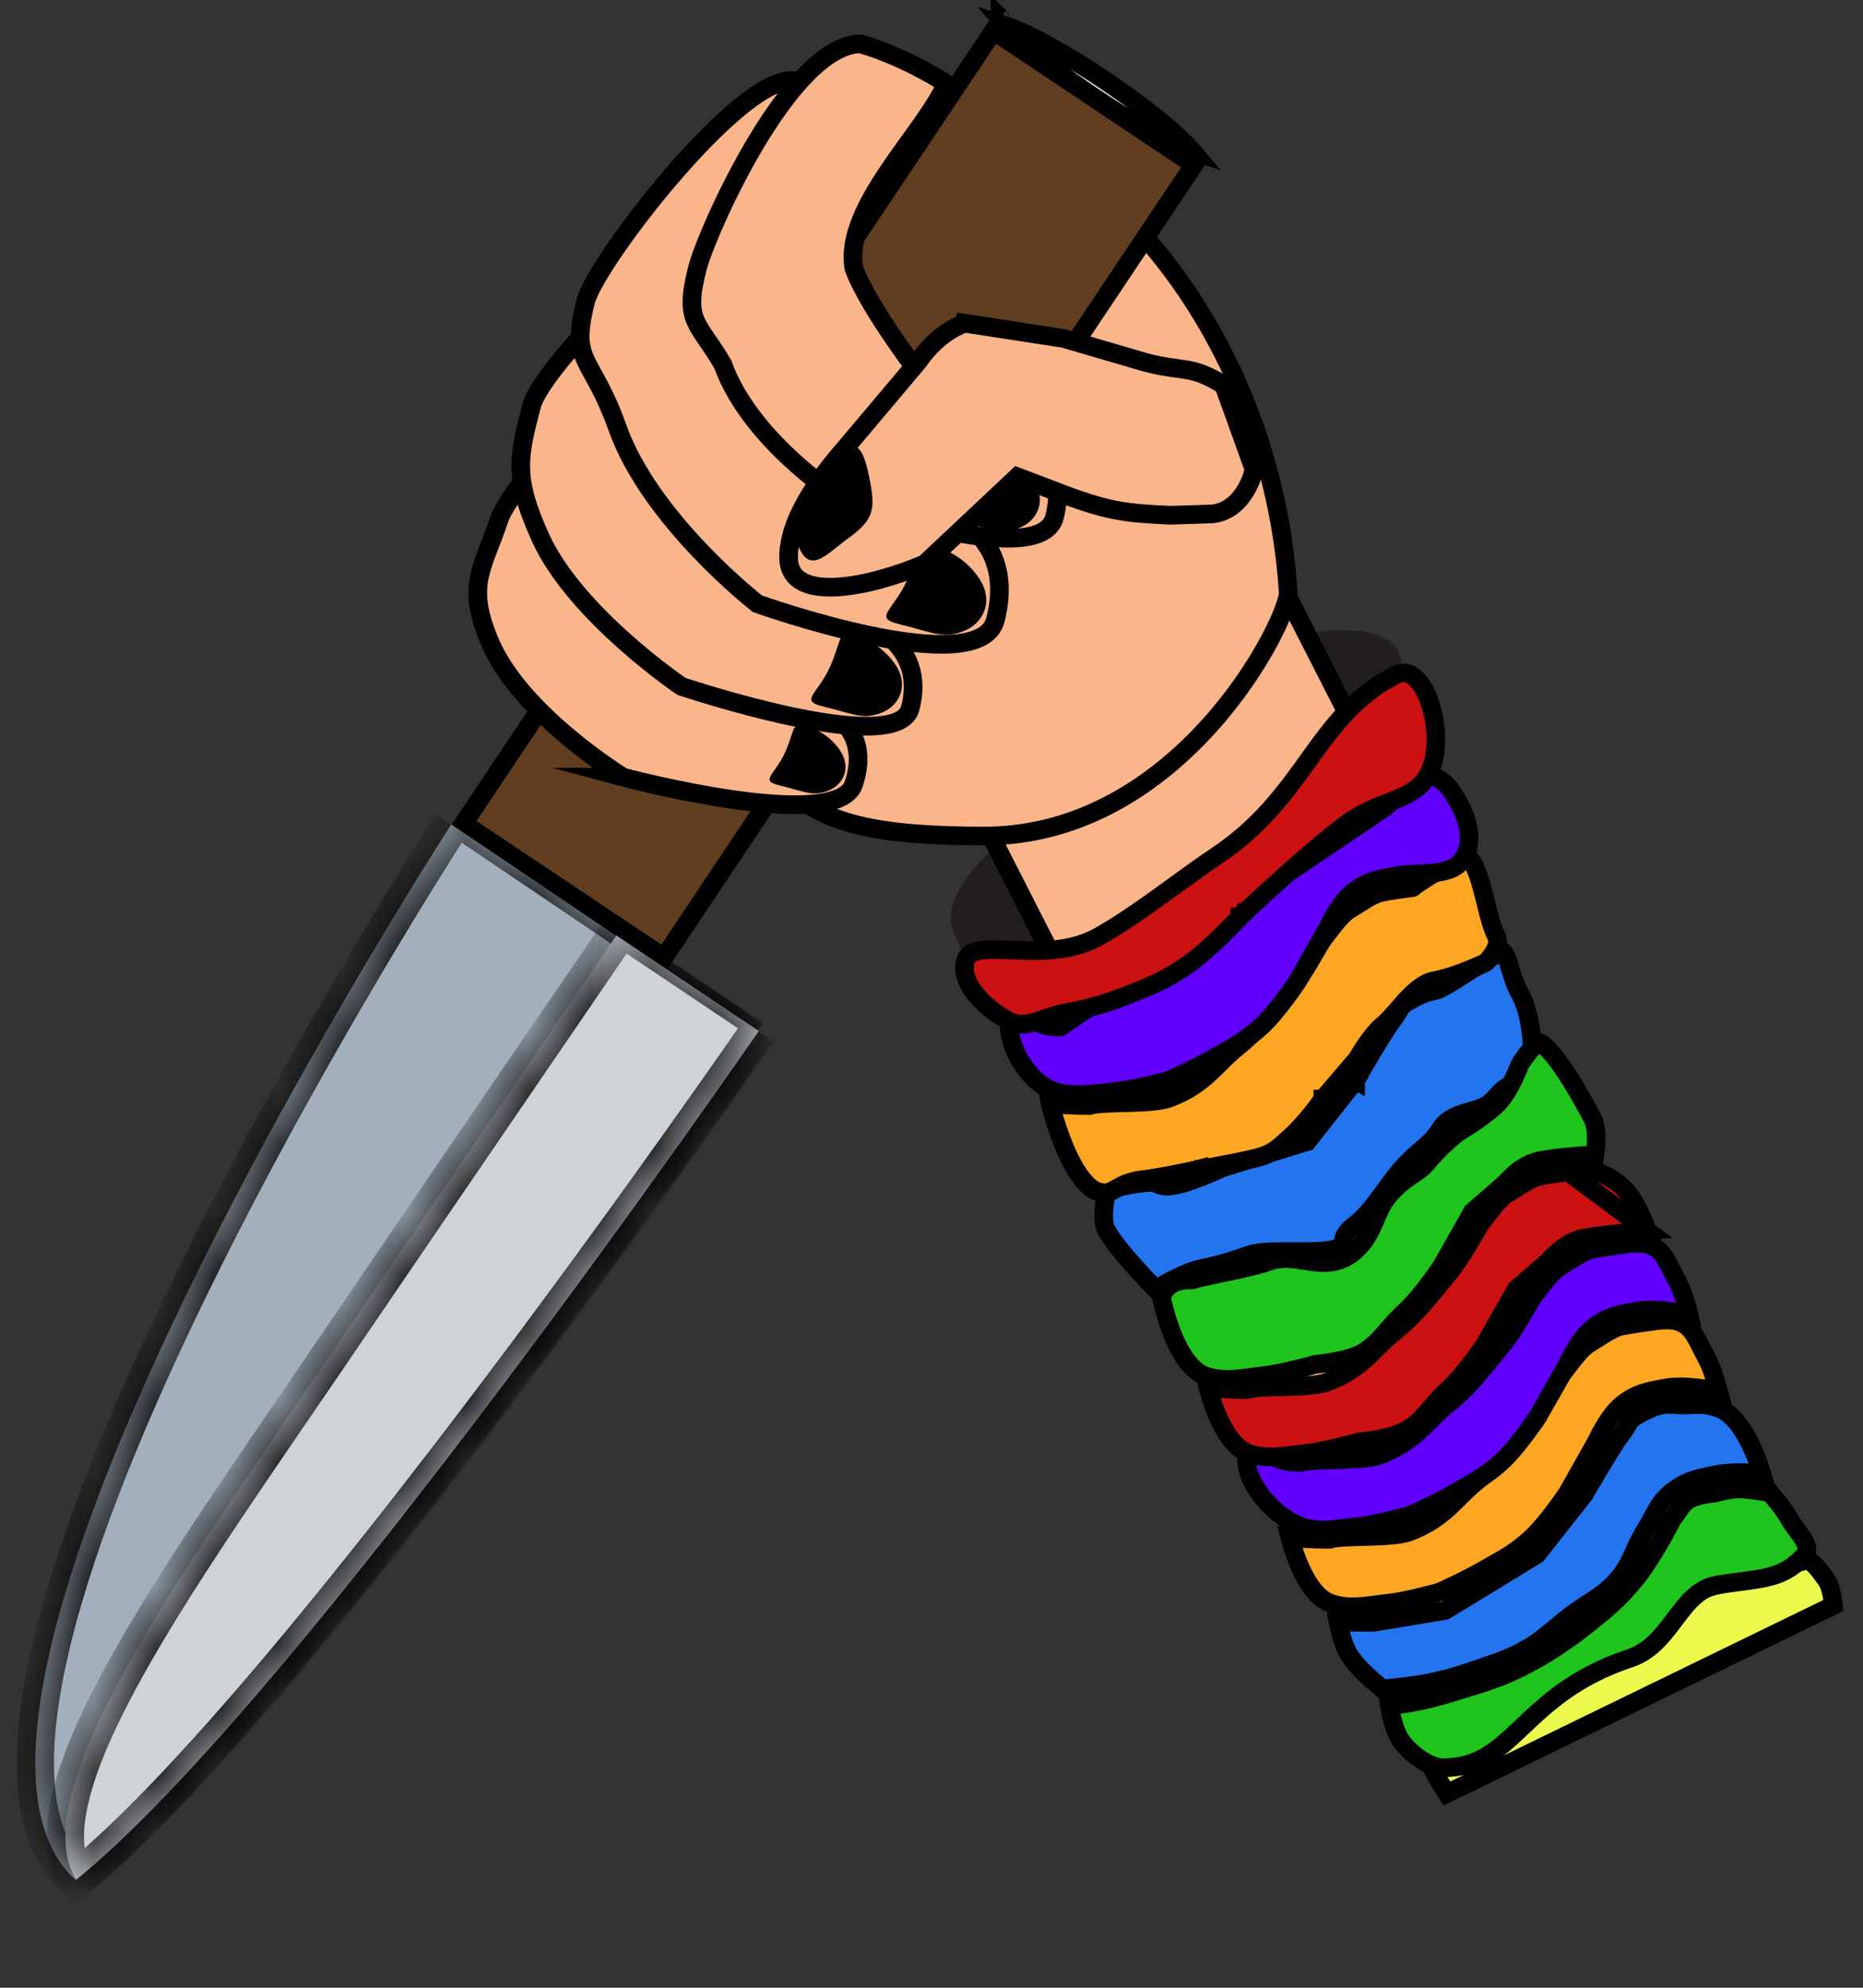 <svg width="30" height="32" viewBox="0 0 30 32" fill="none" xmlns="http://www.w3.org/2000/svg">
    <rect x="0" y="0" width="30" height="32" fill="#333333" stroke="none"/>
    <path
        d="M21.095 10.186C21.095 10.186 21.431 10.141 21.647 10.15C21.851 10.158 21.975 10.145 22.163 10.223C22.307 10.283 22.412 10.313 22.494 10.444C22.543 10.521 22.568 10.665 22.568 10.665L21.647 11.291L21.095 10.186Z"
        fill="#221E1F" />
    <path
        d="M15.495 14.24C15.631 13.989 15.974 13.688 15.974 13.688L16.748 15.235L15.495 15.308C15.495 15.308 15.314 14.988 15.311 14.793C15.309 14.565 15.387 14.44 15.495 14.24Z"
        fill="#221E1F" />
    <rect x="15.446" y="12.458" width="6.009" height="18.007" transform="rotate(-27.022 15.446 12.458)"
        fill="#FAB58B" stroke="black" stroke-width="0.3" />
    <path
        d="M20.744 9.55C20.743 9.588 20.724 9.676 20.671 9.817C20.619 9.955 20.54 10.13 20.433 10.328C20.22 10.724 19.902 11.205 19.484 11.671C18.646 12.604 17.421 13.459 15.845 13.459C14.143 13.459 13.194 13.262 12.65 12.639C12.378 12.327 12.195 11.894 12.081 11.287C11.967 10.68 11.925 9.911 11.925 8.937C11.925 8.045 11.849 7.156 11.777 6.321C11.77 6.234 11.762 6.148 11.755 6.062C11.678 5.148 11.617 4.311 11.675 3.598C11.734 2.885 11.911 2.321 12.286 1.934C12.657 1.552 13.247 1.317 14.191 1.314C18.185 2.15 20.525 5.884 20.744 9.55Z"
        fill="#FAB58B" stroke="black" stroke-width="0.3" />
    <path d="M7.465 13.258L15.999 0.497L19.226 2.655L14.958 9.035L10.691 15.415L7.465 13.258Z"
        fill="#603E1F" stroke="black" stroke-width="0.3" />
    <mask id="path-6-inside-1_135_193" fill="white">
        <path
            d="M12.189 16.596C12.189 16.596 4.718 27.407 1.208 30.258C-1.888 27.383 7.267 13.272 7.267 13.272" />
    </mask>
    <path
        d="M12.189 16.596C12.189 16.596 4.718 27.407 1.208 30.258C-1.888 27.383 7.267 13.272 7.267 13.272"
        fill="#A3B0BC" />
    <path
        d="M7.183 13.396L12.105 16.721L12.273 16.472L7.351 13.148L7.183 13.396ZM1.208 30.258L1.004 30.478L1.195 30.656L1.397 30.491L1.208 30.258ZM12.189 16.596C11.943 16.426 11.943 16.426 11.943 16.426C11.943 16.426 11.942 16.426 11.942 16.426C11.942 16.427 11.942 16.427 11.941 16.428C11.94 16.429 11.939 16.431 11.937 16.433C11.934 16.439 11.928 16.446 11.921 16.456C11.907 16.477 11.886 16.507 11.858 16.547C11.803 16.627 11.721 16.744 11.616 16.894C11.405 17.195 11.1 17.627 10.723 18.156C9.969 19.212 8.927 20.651 7.775 22.177C5.463 25.244 2.74 28.627 1.019 30.026L1.397 30.491C3.186 29.038 5.954 25.59 8.255 22.539C9.41 21.006 10.455 19.564 11.211 18.504C11.589 17.974 11.896 17.54 12.107 17.239C12.213 17.088 12.295 16.97 12.351 16.89C12.379 16.85 12.4 16.819 12.414 16.798C12.421 16.788 12.427 16.78 12.431 16.775C12.432 16.772 12.434 16.77 12.435 16.769C12.435 16.768 12.436 16.768 12.436 16.767C12.436 16.767 12.436 16.767 12.436 16.767C12.436 16.767 12.436 16.767 12.189 16.596ZM1.412 30.039C1.101 29.75 0.922 29.3 0.879 28.682C0.836 28.064 0.932 27.311 1.14 26.462C1.555 24.767 2.398 22.756 3.346 20.819C4.292 18.885 5.336 17.038 6.143 15.675C6.547 14.993 6.891 14.433 7.135 14.043C7.256 13.848 7.353 13.696 7.418 13.592C7.451 13.541 7.477 13.501 7.494 13.475C7.502 13.462 7.508 13.452 7.513 13.445C7.515 13.442 7.517 13.439 7.518 13.438C7.518 13.437 7.518 13.436 7.519 13.436C7.519 13.436 7.519 13.436 7.519 13.435C7.519 13.435 7.519 13.435 7.267 13.272C7.016 13.109 7.016 13.109 7.016 13.109C7.016 13.109 7.015 13.109 7.015 13.11C7.015 13.11 7.015 13.111 7.014 13.112C7.013 13.113 7.011 13.116 7.009 13.12C7.004 13.127 6.998 13.137 6.989 13.15C6.971 13.178 6.946 13.218 6.912 13.27C6.846 13.375 6.748 13.529 6.626 13.725C6.38 14.118 6.033 14.683 5.627 15.369C4.815 16.741 3.763 18.602 2.807 20.555C1.853 22.505 0.988 24.561 0.557 26.32C0.342 27.198 0.231 28.019 0.28 28.724C0.329 29.428 0.541 30.048 1.004 30.478L1.412 30.039Z"
        fill="black" mask="url(#path-6-inside-1_135_193)" />
    <mask id="path-8-inside-2_135_193" fill="white">
        <path
            d="M12.219 16.598C12.219 16.598 4.781 27.401 1.225 30.262C0.369 28.842 2.861 25.419 5.242 21.92C7.586 18.476 9.926 15.06 9.926 15.06" />
    </mask>
    <path
        d="M12.219 16.598C12.219 16.598 4.781 27.401 1.225 30.262C0.369 28.842 2.861 25.419 5.242 21.92C7.586 18.476 9.926 15.06 9.926 15.06"
        fill="#CED3D8" />
    <path
        d="M9.842 15.185L12.135 16.722L12.302 16.473L10.009 14.936L9.842 15.185ZM1.225 30.262L0.968 30.416L1.146 30.71L1.413 30.495L1.225 30.262ZM5.242 21.92L5.49 22.089L5.242 21.92ZM12.219 16.598C11.971 16.428 11.971 16.428 11.971 16.428C11.971 16.428 11.971 16.428 11.971 16.428C11.971 16.428 11.97 16.429 11.97 16.43C11.969 16.431 11.968 16.433 11.966 16.435C11.963 16.441 11.957 16.448 11.95 16.458C11.936 16.479 11.915 16.509 11.887 16.549C11.832 16.628 11.751 16.746 11.646 16.896C11.436 17.196 11.132 17.629 10.756 18.157C10.005 19.212 8.966 20.65 7.816 22.176C5.506 25.242 2.78 28.625 1.037 30.028L1.413 30.495C3.226 29.037 5.997 25.588 8.295 22.537C9.449 21.006 10.491 19.563 11.245 18.505C11.622 17.975 11.927 17.541 12.138 17.239C12.243 17.089 12.325 16.971 12.381 16.891C12.408 16.851 12.43 16.82 12.444 16.799C12.451 16.789 12.456 16.781 12.46 16.776C12.462 16.773 12.463 16.771 12.464 16.77C12.465 16.769 12.465 16.769 12.465 16.768C12.465 16.768 12.465 16.768 12.466 16.768C12.466 16.768 12.466 16.768 12.219 16.598ZM1.482 30.107C1.33 29.855 1.304 29.473 1.447 28.927C1.588 28.388 1.879 27.743 2.282 27.015C3.087 25.561 4.293 23.847 5.49 22.089L4.994 21.752C3.809 23.492 2.579 25.239 1.757 26.725C1.346 27.468 1.026 28.164 0.866 28.775C0.708 29.38 0.692 29.958 0.968 30.416L1.482 30.107ZM5.49 22.089C6.662 20.367 7.833 18.652 8.711 17.368C9.15 16.726 9.515 16.191 9.771 15.817C9.899 15.63 10 15.484 10.068 15.383C10.103 15.333 10.129 15.295 10.147 15.269C10.155 15.256 10.162 15.246 10.167 15.24C10.169 15.237 10.171 15.234 10.172 15.232C10.172 15.232 10.173 15.231 10.173 15.231C10.173 15.23 10.173 15.23 10.173 15.23C10.173 15.23 10.173 15.23 10.174 15.23C10.174 15.23 10.174 15.23 9.926 15.06C9.678 14.891 9.678 14.891 9.678 14.891C9.678 14.891 9.678 14.891 9.678 14.891C9.678 14.891 9.678 14.891 9.678 14.892C9.678 14.892 9.677 14.893 9.677 14.893C9.676 14.895 9.674 14.898 9.672 14.901C9.667 14.907 9.66 14.917 9.652 14.93C9.634 14.956 9.608 14.994 9.573 15.044C9.505 15.145 9.404 15.291 9.276 15.479C9.02 15.853 8.654 16.387 8.215 17.029C7.337 18.314 6.166 20.029 4.994 21.752L5.49 22.089Z"
        fill="black" mask="url(#path-8-inside-2_135_193)" />
    <path
        d="M10.032 12.511C10.032 12.511 13.477 13.431 13.747 12.623C14.258 11.091 11.85 11.03 11.85 11.03C11.85 11.03 10.717 9.797 10.469 9.214C10.1 8.342 10.816 6.804 11.201 6.085C11.295 5.91 11.006 5.986 10.848 5.907C10.144 5.559 8.216 7.827 8.04 8.356C7.771 9.163 7.498 9.413 7.889 10.335C8.382 11.501 10.033 12.511 10.033 12.511L10.032 12.511Z"
        fill="#FAB58B" stroke="black" stroke-width="0.3" stroke-miterlimit="10" />
    <path
        d="M10.972 11.049C10.972 11.049 14.445 12.219 14.658 11.4C15.063 9.847 12.675 9.632 12.675 9.632C12.675 9.632 11.472 8.283 11.189 7.664C10.766 6.738 11.374 5.191 11.707 4.471C11.788 4.296 11.508 4.355 11.346 4.264C10.626 3.859 8.703 5.991 8.562 6.527C8.349 7.347 8.259 7.682 8.706 8.661C9.272 9.9 10.972 11.049 10.972 11.049Z"
        fill="#FAB58B" stroke="black" stroke-width="0.3" stroke-miterlimit="10" />
    <path
        d="M12.196 9.719C12.196 9.719 15.768 10.998 16.029 9.979C16.524 8.046 14.041 7.893 14.041 7.893C14.041 7.893 12.847 6.288 12.581 5.538C12.182 4.417 12.89 2.482 13.272 1.579C13.365 1.36 13.069 1.447 12.904 1.342C12.171 0.876 9.605 4.179 9.433 4.846C9.172 5.866 9.521 5.698 9.942 6.884C10.475 8.383 12.196 9.719 12.196 9.719Z"
        fill="#FAB58B" stroke="black" stroke-width="0.3" stroke-miterlimit="10" />
    <path
        d="M13.646 8.095C13.646 8.095 16.755 9.205 16.98 8.326C17.408 6.66 14.876 6.114 14.876 6.114C14.876 6.114 13.982 4.961 13.749 4.314C13.582 3.339 14.906 2.122 15.237 1.344C15.237 1.344 14.571 0.908 13.848 0.705C12.703 0.74 11.38 3.739 11.231 4.314C11.006 5.193 11.231 5.167 11.638 5.863C12.104 7.158 13.646 8.095 13.646 8.095Z"
        fill="#FAB58B" stroke="black" stroke-width="0.3" stroke-miterlimit="10" />
    <path
        d="M23.108 28.557C22.958 28.268 22.901 28.022 22.91 27.811C22.92 27.601 22.995 27.414 23.129 27.241C23.402 26.889 23.916 26.604 24.581 26.357C25.242 26.112 26.026 25.915 26.817 25.722C26.888 25.705 26.959 25.688 27.03 25.67C27.746 25.497 28.458 25.324 29.064 25.122C29.094 25.112 29.137 25.117 29.212 25.186C29.273 25.244 29.327 25.319 29.38 25.393C29.39 25.407 29.401 25.422 29.411 25.436C29.458 25.501 29.491 25.617 29.51 25.738C29.516 25.777 29.52 25.815 29.523 25.846L23.299 28.873C23.29 28.86 23.281 28.846 23.272 28.831C23.216 28.745 23.151 28.64 23.108 28.557Z"
        fill="#ECFA4E" stroke="black" stroke-width="0.3" />
    <path
        d="M28.481 24.026L28.497 24.029C28.498 24.031 28.5 24.032 28.501 24.034C28.524 24.06 28.557 24.096 28.593 24.14C28.668 24.229 28.752 24.341 28.809 24.445C28.843 24.507 28.89 24.571 28.932 24.626C28.934 24.63 28.937 24.634 28.94 24.638C28.987 24.7 29.028 24.756 29.058 24.811C29.087 24.866 29.099 24.908 29.099 24.941C29.099 24.968 29.091 25.001 29.051 25.044C28.756 25.366 28.488 25.401 28.013 25.464C27.908 25.478 27.793 25.493 27.665 25.513C27.491 25.54 27.356 25.63 27.244 25.738C27.145 25.835 27.055 25.954 26.969 26.068C26.961 26.078 26.953 26.089 26.945 26.1C26.753 26.355 26.561 26.592 26.241 26.698C25.371 26.986 24.901 27.431 24.514 27.797C24.503 27.808 24.491 27.819 24.48 27.83C24.089 28.199 23.794 28.458 23.231 28.458C23.124 28.458 22.979 28.399 22.834 28.294C22.691 28.19 22.574 28.059 22.517 27.95C22.462 27.844 22.419 27.686 22.389 27.544C22.383 27.514 22.377 27.485 22.373 27.458C22.412 27.454 22.457 27.45 22.507 27.443C22.696 27.419 22.962 27.372 23.274 27.279C23.303 27.27 23.333 27.261 23.365 27.251C23.585 27.186 23.866 27.103 24.094 27.018C24.647 26.811 25.17 26.467 25.571 26.146C25.884 25.896 26.068 25.744 26.331 25.425C26.479 25.245 26.631 24.997 26.744 24.799C26.802 24.699 26.85 24.609 26.884 24.545C26.901 24.513 26.915 24.487 26.924 24.469L26.931 24.454C26.961 24.417 26.985 24.382 27.007 24.351C27.011 24.345 27.015 24.34 27.019 24.334C27.038 24.306 27.055 24.282 27.072 24.26C27.11 24.209 27.149 24.17 27.212 24.133C27.265 24.102 27.353 24.077 27.442 24.061C27.483 24.053 27.521 24.047 27.548 24.044C27.561 24.043 27.572 24.041 27.579 24.041L27.587 24.04L27.589 24.04L27.589 24.04L27.589 24.04L27.589 24.04L27.59 24.04L27.59 24.04L27.603 24.039L27.617 24.035L27.617 24.035L27.617 24.035L27.617 24.035L27.617 24.035L27.617 24.035L27.619 24.035L27.626 24.033L27.654 24.025C27.679 24.019 27.712 24.011 27.751 24.003C27.831 23.986 27.921 23.971 27.986 23.97C28.066 23.968 28.202 23.983 28.326 24.002C28.387 24.011 28.442 24.02 28.481 24.026Z"
        fill="#1FC41C" stroke="black" stroke-width="0.3" />
    <path
        d="M22.295 27.186L22.267 27.189C22.258 27.182 22.249 27.175 22.238 27.167C22.193 27.131 22.131 27.08 22.063 27.019C21.925 26.895 21.779 26.743 21.706 26.608C21.646 26.5 21.598 26.338 21.564 26.193C21.558 26.166 21.552 26.14 21.547 26.116L22.111 26.116L22.124 26.116L22.136 26.114L23.241 25.931L23.27 25.926L23.295 25.911L24.724 25.04L24.747 25.026L24.763 25.005L25.5 24.07L25.507 24.062L25.512 24.053L25.383 23.977L25.512 24.053L25.512 24.053L25.512 24.053L25.513 24.052L25.514 24.051L25.517 24.044L25.532 24.018L25.587 23.925C25.633 23.848 25.695 23.743 25.761 23.633C25.896 23.408 26.037 23.18 26.09 23.115C26.141 23.051 26.178 22.988 26.205 22.943C26.213 22.929 26.22 22.916 26.227 22.906C26.253 22.864 26.277 22.836 26.328 22.806C26.479 22.716 26.62 22.643 26.779 22.615C26.838 22.605 26.883 22.606 26.938 22.61C26.946 22.611 26.954 22.611 26.963 22.612C27.015 22.616 27.08 22.622 27.159 22.617C27.386 22.605 27.504 22.606 27.694 22.678C27.8 22.719 27.902 22.807 27.997 22.932C28.091 23.056 28.171 23.207 28.236 23.356C28.294 23.49 28.339 23.62 28.37 23.722C28.329 23.719 28.284 23.716 28.237 23.714C28.043 23.704 27.791 23.703 27.601 23.745C27.583 23.749 27.566 23.753 27.549 23.756C27.322 23.805 27.135 23.846 26.917 24.022C26.799 24.117 26.73 24.214 26.673 24.312C26.653 24.348 26.633 24.385 26.615 24.421C26.609 24.432 26.603 24.443 26.597 24.454C26.572 24.501 26.547 24.548 26.516 24.596C26.426 24.738 26.367 24.867 26.315 24.981C26.305 25.005 26.294 25.028 26.284 25.05C26.223 25.181 26.161 25.298 26.05 25.427C25.935 25.56 25.828 25.644 25.709 25.724C25.674 25.748 25.636 25.773 25.596 25.799C25.504 25.858 25.401 25.925 25.292 26.008C25.184 26.09 25.1 26.161 25.024 26.224C24.883 26.343 24.768 26.439 24.572 26.55C24.327 26.688 24.165 26.743 23.912 26.829C23.875 26.842 23.836 26.856 23.794 26.87C23.5 26.972 23.337 27.023 23.038 27.086C22.883 27.119 22.677 27.146 22.506 27.165C22.422 27.174 22.348 27.181 22.295 27.186Z"
        fill="#2374EE" stroke="black" stroke-width="0.3" />
    <path
        d="M21.829 17.388L21.699 17.312L21.829 17.388L21.829 17.388L21.829 17.388L21.829 17.387L21.83 17.386L21.834 17.379L21.849 17.353L21.904 17.26C21.949 17.183 22.011 17.078 22.077 16.968C22.212 16.743 22.354 16.515 22.406 16.45C22.457 16.386 22.494 16.323 22.521 16.278C22.529 16.264 22.537 16.251 22.543 16.241C22.57 16.199 22.594 16.171 22.644 16.141C22.796 16.051 22.937 15.978 23.096 15.95C23.14 15.942 23.188 15.92 23.224 15.901C23.265 15.879 23.313 15.851 23.364 15.821C23.452 15.767 23.555 15.701 23.658 15.634C23.675 15.623 23.691 15.613 23.708 15.602C23.829 15.524 23.946 15.449 24.043 15.393C24.092 15.364 24.133 15.343 24.164 15.328C24.182 15.32 24.193 15.316 24.199 15.314C24.201 15.316 24.206 15.32 24.212 15.328C24.234 15.356 24.257 15.405 24.283 15.479C24.298 15.524 24.312 15.568 24.326 15.615C24.336 15.648 24.347 15.683 24.359 15.72C24.386 15.804 24.419 15.896 24.464 15.974C24.598 16.209 24.651 16.514 24.668 16.771C24.677 16.898 24.676 17.009 24.673 17.089C24.672 17.128 24.67 17.16 24.669 17.181L24.667 17.205L24.666 17.211L24.666 17.212L24.666 17.212L24.666 17.212L24.666 17.212L24.666 17.212L24.664 17.232L24.667 17.25C24.667 17.25 24.667 17.25 24.667 17.25C24.667 17.252 24.667 17.256 24.667 17.261C24.666 17.273 24.664 17.289 24.657 17.305C24.647 17.33 24.616 17.383 24.488 17.411C24.334 17.445 24.245 17.5 24.168 17.575C24.139 17.604 24.118 17.627 24.097 17.65C24.063 17.688 24.031 17.723 23.97 17.772C23.939 17.797 23.895 17.819 23.834 17.841C23.789 17.857 23.743 17.87 23.692 17.885C23.672 17.891 23.651 17.897 23.63 17.904C23.495 17.944 23.303 18.005 23.201 18.167C23.11 18.31 23.021 18.396 22.921 18.483C22.905 18.498 22.888 18.512 22.87 18.527C22.78 18.605 22.677 18.693 22.565 18.822C22.473 18.929 22.383 19.052 22.297 19.171C22.262 19.219 22.227 19.267 22.193 19.313C22.07 19.476 21.95 19.619 21.814 19.722C21.737 19.781 21.679 19.84 21.65 19.907C21.627 19.962 21.628 20.01 21.633 20.042C21.621 20.051 21.602 20.063 21.574 20.079C21.529 20.105 21.446 20.125 21.321 20.137C21.201 20.148 21.061 20.149 20.913 20.149C20.884 20.149 20.855 20.149 20.826 20.149C20.708 20.149 20.588 20.148 20.48 20.152C20.348 20.157 20.213 20.169 20.11 20.205C19.816 20.307 19.654 20.358 19.355 20.421C19.169 20.46 18.953 20.564 18.794 20.651C18.723 20.689 18.66 20.726 18.612 20.756C18.601 20.745 18.59 20.733 18.578 20.721C18.505 20.646 18.407 20.544 18.305 20.43C18.201 20.316 18.094 20.192 18.003 20.076C17.91 19.957 17.84 19.853 17.805 19.778C17.787 19.739 17.775 19.679 17.773 19.6C17.771 19.523 17.778 19.439 17.79 19.359C17.801 19.279 17.817 19.207 17.829 19.155C17.829 19.155 17.829 19.154 17.829 19.154C17.844 19.151 17.86 19.146 17.878 19.142C17.959 19.123 18.068 19.098 18.181 19.077C18.294 19.056 18.407 19.04 18.496 19.036C18.541 19.034 18.575 19.035 18.598 19.038C18.603 19.039 18.608 19.04 18.61 19.041C18.664 19.084 18.729 19.093 18.772 19.095C18.823 19.096 18.878 19.089 18.93 19.079C19.034 19.058 19.154 19.019 19.263 18.978C19.374 18.937 19.48 18.892 19.557 18.857C19.596 18.84 19.628 18.825 19.651 18.815L19.676 18.803L21.006 18.39L21.051 18.377L21.08 18.34L21.817 17.405L21.823 17.397L21.829 17.388Z"
        fill="#2374EE" stroke="black" stroke-width="0.3" />
    <path
        d="M23.189 25.627L23.18 25.631L23.169 25.634C23.155 25.638 23.134 25.644 23.108 25.651C23.055 25.665 22.982 25.684 22.899 25.704C22.73 25.745 22.526 25.79 22.367 25.808C22.297 25.816 22.233 25.824 22.173 25.832C21.883 25.87 21.687 25.895 21.436 25.814C21.325 25.779 21.222 25.693 21.127 25.567C21.033 25.441 20.956 25.285 20.894 25.129C20.838 24.989 20.797 24.854 20.769 24.746C20.907 24.764 21.11 24.781 21.39 24.781L21.412 24.781L21.433 24.774C21.471 24.763 21.546 24.754 21.655 24.747C21.743 24.742 21.842 24.74 21.946 24.737C21.967 24.736 21.989 24.736 22.011 24.735C22.137 24.732 22.268 24.727 22.384 24.717C22.497 24.708 22.61 24.692 22.695 24.661C22.983 24.552 23.168 24.417 23.33 24.269C23.392 24.212 23.446 24.158 23.5 24.105C23.592 24.014 23.681 23.925 23.804 23.827C24.081 23.606 24.311 23.322 24.524 23.059C24.562 23.012 24.599 22.966 24.637 22.921C24.784 22.742 24.896 22.56 24.986 22.407C25.008 22.369 25.028 22.334 25.047 22.302C25.107 22.197 25.151 22.121 25.19 22.072C25.218 22.037 25.244 22.003 25.27 21.969C25.309 21.919 25.347 21.869 25.392 21.816C25.464 21.73 25.531 21.664 25.592 21.629C25.631 21.605 25.674 21.578 25.717 21.551L25.723 21.547C25.768 21.518 25.814 21.488 25.86 21.461C25.956 21.404 26.038 21.364 26.099 21.351C26.173 21.336 26.288 21.317 26.388 21.302C26.438 21.295 26.482 21.289 26.515 21.284L26.553 21.279L26.563 21.278L26.566 21.277L26.566 21.277L26.567 21.277L26.567 21.277L26.567 21.277L26.576 21.276L26.576 21.276L26.576 21.276L26.576 21.276L26.576 21.276L26.578 21.275L26.587 21.274C26.595 21.272 26.607 21.27 26.622 21.268C26.653 21.263 26.696 21.258 26.744 21.254C26.846 21.247 26.95 21.249 27.015 21.271C27.138 21.311 27.21 21.379 27.274 21.474C27.307 21.523 27.338 21.581 27.372 21.648C27.38 21.664 27.389 21.681 27.398 21.699C27.424 21.751 27.452 21.809 27.483 21.866C27.554 21.995 27.615 22.184 27.659 22.348C27.664 22.366 27.668 22.384 27.673 22.401C27.63 22.392 27.583 22.382 27.534 22.374C27.323 22.336 27.043 22.304 26.814 22.347C26.797 22.35 26.78 22.353 26.764 22.356C26.535 22.398 26.342 22.434 26.121 22.612C25.999 22.71 25.896 22.865 25.827 22.982C25.791 23.043 25.762 23.098 25.742 23.138C25.732 23.158 25.724 23.175 25.719 23.186L25.713 23.199L25.24 24.037L25.239 24.038L25.228 24.054C25.219 24.068 25.205 24.088 25.187 24.114C25.152 24.165 25.102 24.236 25.043 24.314C24.924 24.474 24.774 24.657 24.641 24.777C24.425 24.973 24.267 25.062 24.028 25.197C23.986 25.221 23.942 25.247 23.893 25.274C23.759 25.352 23.579 25.442 23.43 25.514C23.356 25.549 23.291 25.58 23.244 25.602L23.189 25.627Z"
        fill="#FFA723" stroke="black" stroke-width="0.3" />
    <path
        d="M23.956 15.464C23.943 15.477 23.932 15.488 23.924 15.496C23.911 15.503 23.891 15.512 23.866 15.523C23.815 15.546 23.744 15.578 23.66 15.611C23.49 15.68 23.279 15.754 23.093 15.789C22.994 15.807 22.906 15.861 22.833 15.92C22.758 15.979 22.686 16.052 22.621 16.123C22.582 16.167 22.541 16.213 22.503 16.258C22.48 16.285 22.457 16.311 22.436 16.334C22.378 16.4 22.33 16.45 22.29 16.483C22.172 16.578 22.06 16.727 21.983 16.841C21.942 16.901 21.909 16.955 21.886 16.994C21.874 17.013 21.864 17.029 21.858 17.041L21.855 17.045L21.312 17.681L21.307 17.687L21.303 17.693L21.303 17.693L21.303 17.693L21.303 17.693L21.302 17.693L21.302 17.694L21.3 17.697L21.292 17.708C21.284 17.719 21.273 17.734 21.259 17.753C21.231 17.792 21.19 17.846 21.141 17.909C21.041 18.034 20.908 18.187 20.773 18.309C20.635 18.434 20.561 18.5 20.479 18.547C20.402 18.592 20.312 18.625 20.14 18.663C19.981 18.7 19.771 18.74 19.601 18.772C19.515 18.788 19.441 18.801 19.387 18.811L19.323 18.822L19.307 18.825L19.302 18.825L19.301 18.826L19.301 18.826L19.301 18.826L19.301 18.826L19.301 18.825L19.294 18.827L19.294 18.827L19.294 18.827L19.294 18.827L19.292 18.827L19.288 18.828L19.269 18.832L19.199 18.847C19.139 18.86 19.056 18.877 18.963 18.896C18.775 18.933 18.55 18.974 18.388 18.992C18.191 19.015 18.063 19.086 17.972 19.137C17.958 19.145 17.945 19.152 17.932 19.159C17.886 19.183 17.855 19.196 17.821 19.201C17.79 19.206 17.746 19.204 17.678 19.183C17.576 19.15 17.467 19.051 17.358 18.887C17.252 18.727 17.16 18.526 17.085 18.324C17.009 18.123 16.952 17.927 16.913 17.781C16.912 17.775 16.91 17.769 16.909 17.763C17.047 17.781 17.249 17.797 17.527 17.797L17.549 17.797L17.57 17.791C17.609 17.779 17.684 17.77 17.793 17.764C17.881 17.759 17.98 17.756 18.084 17.753C18.105 17.753 18.127 17.752 18.149 17.752C18.275 17.748 18.406 17.744 18.522 17.734C18.634 17.724 18.748 17.709 18.832 17.677C19.121 17.569 19.306 17.433 19.468 17.285C19.529 17.229 19.584 17.175 19.638 17.121C19.73 17.03 19.819 16.941 19.942 16.843C20.218 16.623 20.448 16.339 20.662 16.076C20.7 16.029 20.737 15.983 20.774 15.937C20.922 15.759 21.034 15.577 21.123 15.424C21.146 15.386 21.166 15.351 21.184 15.319C21.245 15.214 21.289 15.138 21.328 15.089C21.356 15.054 21.382 15.02 21.408 14.986C21.447 14.936 21.485 14.885 21.53 14.832C21.602 14.746 21.669 14.681 21.73 14.645C21.769 14.622 21.812 14.594 21.855 14.567L21.86 14.563C21.906 14.534 21.952 14.505 21.998 14.477C22.094 14.421 22.176 14.381 22.237 14.368C22.31 14.352 22.426 14.334 22.526 14.319C22.576 14.312 22.62 14.305 22.652 14.301L22.691 14.296L22.701 14.294L22.703 14.294L22.704 14.294L22.704 14.294L22.704 14.294L22.704 14.294L22.741 14.289L22.77 14.268L22.77 14.268L22.77 14.268L22.77 14.268L22.771 14.268L22.772 14.267L22.779 14.262L22.804 14.245C22.825 14.23 22.856 14.21 22.895 14.184C22.971 14.134 23.074 14.068 23.183 14.004C23.293 13.94 23.404 13.88 23.497 13.841C23.543 13.821 23.581 13.808 23.609 13.802C23.621 13.799 23.628 13.798 23.633 13.798C23.655 13.809 23.693 13.843 23.738 13.933C23.785 14.027 23.826 14.151 23.864 14.292C23.887 14.375 23.907 14.455 23.927 14.536C23.941 14.594 23.956 14.653 23.971 14.713C24.005 14.842 24.044 14.974 24.094 15.067C24.134 15.139 24.116 15.232 24.05 15.339C24.019 15.389 23.984 15.432 23.956 15.464Z"
        fill="#FFA723" stroke="black" stroke-width="0.3" />
    <path
        d="M20.917 23.544L20.939 23.544L20.96 23.538C20.999 23.526 21.073 23.517 21.183 23.511C21.27 23.506 21.369 23.503 21.473 23.501C21.495 23.5 21.517 23.499 21.539 23.499C21.665 23.495 21.796 23.491 21.912 23.481C22.024 23.471 22.138 23.456 22.222 23.424C22.511 23.316 22.695 23.18 22.857 23.032C22.919 22.976 22.974 22.922 23.027 22.869C23.119 22.777 23.209 22.688 23.332 22.59C23.608 22.37 23.838 22.086 24.052 21.823C24.09 21.776 24.127 21.73 24.164 21.685C24.311 21.506 24.424 21.324 24.513 21.171C24.535 21.133 24.555 21.098 24.574 21.066C24.635 20.961 24.678 20.885 24.718 20.836C24.746 20.801 24.772 20.767 24.798 20.733C24.836 20.683 24.875 20.633 24.919 20.579C24.992 20.494 25.059 20.428 25.119 20.392C25.159 20.369 25.202 20.341 25.244 20.314L25.25 20.311C25.296 20.281 25.342 20.252 25.388 20.225C25.484 20.168 25.566 20.128 25.627 20.115C25.7 20.099 25.816 20.081 25.916 20.066C25.965 20.059 26.01 20.052 26.042 20.048L26.08 20.043L26.091 20.041L26.093 20.041L26.094 20.041L26.094 20.041L26.094 20.041L26.094 20.041L26.103 20.039L26.103 20.039L26.103 20.039L26.103 20.039L26.103 20.039L26.105 20.039L26.114 20.037C26.122 20.036 26.135 20.034 26.15 20.032C26.181 20.027 26.224 20.021 26.272 20.018C26.374 20.01 26.477 20.013 26.543 20.035C26.665 20.075 26.738 20.143 26.802 20.237C26.835 20.287 26.866 20.344 26.899 20.411C26.908 20.428 26.916 20.445 26.925 20.463C26.951 20.515 26.98 20.572 27.011 20.63C27.081 20.759 27.142 20.947 27.186 21.111C27.191 21.13 27.196 21.147 27.2 21.165C27.158 21.155 27.111 21.146 27.061 21.137C26.851 21.1 26.57 21.067 26.341 21.11C26.325 21.113 26.308 21.117 26.291 21.12C26.062 21.162 25.87 21.197 25.648 21.376C25.527 21.474 25.423 21.629 25.355 21.746C25.319 21.806 25.29 21.862 25.27 21.902C25.26 21.922 25.252 21.939 25.246 21.95L25.241 21.962L24.767 22.8L24.767 22.802L24.756 22.818C24.746 22.832 24.732 22.852 24.715 22.878C24.679 22.929 24.629 22.999 24.57 23.078C24.451 23.238 24.302 23.421 24.169 23.541C23.952 23.736 23.795 23.826 23.556 23.961C23.514 23.985 23.469 24.01 23.421 24.038C23.287 24.115 23.106 24.205 22.958 24.277C22.884 24.313 22.819 24.343 22.772 24.365L22.717 24.391L22.707 24.395L22.696 24.398C22.682 24.402 22.661 24.408 22.635 24.415C22.583 24.429 22.51 24.448 22.426 24.468C22.258 24.509 22.053 24.553 21.895 24.572C21.825 24.579 21.761 24.588 21.7 24.596C21.41 24.633 21.215 24.659 20.963 24.578C20.703 24.494 20.405 24.243 20.226 23.955C20.137 23.812 20.085 23.672 20.075 23.551C20.066 23.434 20.096 23.338 20.17 23.262C20.191 23.242 20.205 23.23 20.214 23.225C20.214 23.225 20.215 23.226 20.216 23.226C20.231 23.237 20.248 23.252 20.275 23.278C20.276 23.279 20.278 23.28 20.279 23.281C20.33 23.328 20.404 23.396 20.506 23.449C20.613 23.506 20.746 23.544 20.917 23.544ZM20.224 23.219C20.224 23.219 20.224 23.219 20.222 23.22L20.224 23.219Z"
        fill="#6100FF" stroke="black" stroke-width="0.3" />
    <path
        d="M17.049 16.535L17.071 16.535L22.31 12.991L22.31 12.991L22.31 12.991L22.311 12.99L22.316 12.985L22.337 12.966C22.354 12.95 22.38 12.926 22.411 12.899C22.473 12.842 22.558 12.769 22.648 12.697C22.739 12.626 22.831 12.559 22.908 12.516C22.947 12.494 22.978 12.48 22.999 12.474C23.005 12.472 23.008 12.471 23.011 12.471C23.147 12.517 23.229 12.57 23.294 12.637C23.365 12.71 23.424 12.806 23.505 12.955C23.654 13.229 23.717 13.555 23.579 13.798C23.491 13.954 23.346 14.017 23.143 14.045C23.048 14.058 22.948 14.063 22.842 14.068C22.834 14.068 22.826 14.068 22.817 14.069C22.706 14.074 22.585 14.08 22.473 14.101C22.456 14.104 22.44 14.107 22.423 14.111C22.194 14.153 22.002 14.188 21.78 14.367C21.659 14.465 21.555 14.62 21.486 14.736C21.451 14.797 21.422 14.853 21.401 14.893C21.391 14.913 21.384 14.929 21.378 14.941L21.372 14.953L20.899 15.791L20.898 15.793L20.888 15.809C20.878 15.823 20.864 15.843 20.846 15.869C20.811 15.92 20.761 15.99 20.702 16.069C20.583 16.228 20.433 16.412 20.301 16.532C20.084 16.727 19.927 16.816 19.688 16.952C19.645 16.976 19.601 17.001 19.553 17.029C19.418 17.106 19.238 17.196 19.09 17.268C19.016 17.304 18.95 17.334 18.904 17.356L18.849 17.382L18.839 17.386L18.828 17.389C18.814 17.393 18.793 17.399 18.767 17.406C18.715 17.42 18.641 17.439 18.558 17.459C18.389 17.5 18.185 17.544 18.026 17.562C17.982 17.568 17.938 17.573 17.895 17.578C17.549 17.62 17.249 17.655 16.978 17.569C16.731 17.489 16.481 17.226 16.346 16.914C16.209 16.596 16.22 16.308 16.375 16.151C16.379 16.147 16.382 16.144 16.386 16.141C16.392 16.15 16.4 16.161 16.409 16.174C16.413 16.18 16.418 16.186 16.423 16.193C16.467 16.256 16.532 16.344 16.633 16.415C16.738 16.487 16.872 16.535 17.049 16.535Z"
        fill="#6100FF" stroke="black" stroke-width="0.3" />
    <path
        d="M26.527 19.815C26.453 19.822 26.362 19.829 26.263 19.838C26.012 19.862 25.703 19.896 25.496 19.934C25.328 19.966 25.182 20.07 25.086 20.152C25.036 20.195 24.995 20.236 24.967 20.266C24.953 20.281 24.941 20.294 24.933 20.303L24.929 20.308L24.43 20.742L24.41 20.759L24.398 20.781L23.921 21.625L23.921 21.626L23.91 21.642C23.901 21.656 23.887 21.676 23.869 21.702C23.834 21.753 23.783 21.824 23.725 21.902C23.605 22.062 23.456 22.245 23.323 22.365C23.213 22.465 23.123 22.569 23.043 22.662C23.019 22.689 22.996 22.716 22.974 22.741C22.875 22.853 22.778 22.949 22.641 23.027C22.525 23.094 22.346 23.141 22.183 23.172C22.103 23.186 22.032 23.196 21.981 23.202C21.956 23.206 21.935 23.208 21.921 23.209L21.906 23.211L21.902 23.211L21.901 23.211L21.901 23.211L21.901 23.211L21.901 23.211L21.901 23.211L21.886 23.212L21.872 23.216L21.872 23.216L21.872 23.216L21.872 23.216L21.872 23.216L21.871 23.217L21.867 23.218L21.851 23.222C21.836 23.226 21.815 23.232 21.789 23.239C21.737 23.253 21.664 23.272 21.58 23.292C21.412 23.333 21.207 23.378 21.049 23.396C20.979 23.404 20.915 23.412 20.855 23.42C20.564 23.457 20.369 23.483 20.117 23.402C20.007 23.367 19.904 23.281 19.809 23.154C19.715 23.029 19.637 22.873 19.575 22.717C19.52 22.577 19.479 22.441 19.45 22.334C19.589 22.352 19.791 22.369 20.071 22.369L20.093 22.369L20.114 22.362C20.153 22.351 20.228 22.341 20.337 22.335C20.424 22.33 20.523 22.328 20.628 22.325C20.649 22.324 20.671 22.324 20.693 22.323C20.819 22.32 20.95 22.315 21.066 22.305C21.178 22.296 21.292 22.28 21.376 22.248C21.665 22.14 21.85 22.005 22.011 21.857C22.073 21.8 22.128 21.746 22.181 21.693C22.273 21.602 22.363 21.513 22.486 21.415C22.762 21.194 22.992 20.91 23.206 20.647C23.244 20.6 23.281 20.554 23.318 20.509C23.465 20.33 23.578 20.148 23.667 19.995C23.689 19.957 23.71 19.922 23.728 19.89C23.789 19.785 23.832 19.709 23.872 19.66C23.9 19.625 23.926 19.591 23.952 19.557C23.991 19.507 24.029 19.457 24.074 19.404C24.146 19.318 24.213 19.252 24.273 19.216C24.313 19.193 24.356 19.166 24.398 19.139L24.404 19.135C24.45 19.106 24.496 19.076 24.542 19.049C24.638 18.992 24.72 18.952 24.781 18.939C24.854 18.924 24.97 18.905 25.07 18.89C25.119 18.883 25.164 18.877 25.196 18.872L25.234 18.867L25.245 18.866L25.247 18.865L25.248 18.865L25.248 18.865L25.248 18.865L25.248 18.865L26.527 19.815ZM26.527 19.815C26.525 19.81 26.523 19.804 26.521 19.799C26.477 19.682 26.416 19.533 26.341 19.395C26.198 19.133 25.982 18.953 25.697 18.859C25.631 18.837 25.528 18.834 25.426 18.842C25.378 18.846 25.335 18.851 25.304 18.856C25.289 18.858 25.277 18.86 25.268 18.861L25.259 18.863L25.257 18.863L25.257 18.863L25.257 18.864L25.257 18.864L25.257 18.864L26.527 19.815ZM23.924 21.621C23.924 21.621 23.924 21.621 23.924 21.621L23.924 21.621Z"
        fill="#CB1111" stroke="black" stroke-width="0.3" />
    <path
        d="M19.179 20.604L19.201 20.604L19.222 20.598C19.311 20.571 19.477 20.536 19.667 20.496C19.709 20.487 19.752 20.478 19.795 20.469C20.026 20.42 20.278 20.364 20.418 20.312C20.628 20.234 20.81 20.262 21.017 20.295C21.03 20.297 21.044 20.299 21.058 20.301C21.276 20.335 21.534 20.366 21.785 20.166C21.97 20.018 22.055 19.846 22.124 19.688C22.133 19.667 22.141 19.647 22.15 19.627C22.207 19.492 22.257 19.375 22.352 19.259C22.48 19.104 22.595 19.016 22.694 18.947C22.71 18.936 22.727 18.925 22.744 18.913C22.825 18.859 22.915 18.799 22.98 18.718C23.035 18.649 23.136 18.541 23.244 18.436C23.355 18.33 23.461 18.241 23.529 18.201C23.686 18.108 23.972 17.912 24.111 17.773C24.222 17.661 24.314 17.494 24.375 17.368C24.406 17.302 24.432 17.243 24.449 17.2C24.458 17.178 24.465 17.161 24.47 17.149L24.472 17.143L24.477 17.134C24.485 17.122 24.496 17.104 24.51 17.082C24.539 17.038 24.579 16.982 24.624 16.928C24.669 16.873 24.714 16.827 24.753 16.8C24.769 16.788 24.78 16.783 24.786 16.781C24.827 16.799 24.89 16.847 24.972 16.94C25.056 17.034 25.145 17.157 25.232 17.29C25.389 17.531 25.53 17.791 25.616 17.949C25.625 17.966 25.633 17.982 25.641 17.996C25.699 18.102 25.711 18.268 25.701 18.429C25.697 18.49 25.691 18.546 25.684 18.591C25.624 18.594 25.544 18.599 25.455 18.606C25.257 18.621 25.004 18.646 24.795 18.685C24.628 18.717 24.481 18.82 24.386 18.903C24.336 18.945 24.295 18.986 24.267 19.017C24.252 19.032 24.241 19.044 24.233 19.054L24.229 19.058L23.73 19.492L23.71 19.509L23.698 19.532L23.221 20.375L23.221 20.377L23.21 20.392C23.2 20.407 23.186 20.427 23.169 20.453C23.133 20.504 23.083 20.574 23.024 20.653C22.905 20.812 22.756 20.996 22.623 21.116C22.512 21.215 22.423 21.32 22.343 21.413C22.319 21.44 22.296 21.466 22.274 21.491C22.174 21.604 22.077 21.699 21.941 21.778C21.825 21.845 21.645 21.892 21.482 21.922C21.403 21.937 21.332 21.947 21.281 21.953C21.256 21.956 21.235 21.958 21.221 21.96L21.206 21.961L21.202 21.962L21.201 21.962L21.201 21.962L21.201 21.962L21.201 21.962L21.201 21.962L21.186 21.963L21.172 21.967L21.172 21.967L21.172 21.967L21.172 21.967L21.172 21.967L21.171 21.967L21.166 21.968L21.15 21.973C21.136 21.977 21.115 21.983 21.089 21.99C21.037 22.004 20.964 22.023 20.88 22.043C20.711 22.084 20.507 22.128 20.349 22.146C20.279 22.154 20.215 22.163 20.154 22.171C19.864 22.208 19.669 22.233 19.417 22.153C19.307 22.117 19.204 22.032 19.109 21.905C19.015 21.779 18.937 21.623 18.875 21.467C18.814 21.312 18.77 21.162 18.741 21.05C18.727 20.994 18.716 20.948 18.71 20.916C18.708 20.907 18.706 20.899 18.705 20.893C18.706 20.887 18.708 20.879 18.711 20.87C18.72 20.841 18.736 20.803 18.765 20.765C18.817 20.695 18.928 20.604 19.179 20.604Z"
        fill="#1FC41C" stroke="black" stroke-width="0.3" />
    <path
        d="M20.069 14.871L19.965 14.762L19.959 14.77L19.959 14.77L19.959 14.77L19.958 14.77L19.957 14.771L19.953 14.775L19.937 14.792C19.923 14.807 19.903 14.829 19.877 14.856C19.824 14.911 19.751 14.986 19.666 15.069C19.493 15.236 19.278 15.43 19.095 15.553C18.762 15.777 18.552 15.866 18.167 16.016C17.786 16.165 17.565 16.226 17.161 16.304C17.052 16.325 16.952 16.357 16.863 16.386C16.845 16.393 16.826 16.399 16.809 16.405C16.74 16.428 16.68 16.448 16.62 16.464C16.479 16.5 16.363 16.503 16.231 16.43C16.057 16.334 15.869 16.193 15.731 16.03C15.591 15.866 15.519 15.699 15.534 15.546C15.543 15.452 15.571 15.404 15.601 15.375C15.633 15.344 15.684 15.319 15.766 15.303C15.85 15.287 15.953 15.284 16.077 15.286C16.148 15.287 16.217 15.29 16.29 15.293C16.351 15.296 16.415 15.299 16.486 15.301C16.859 15.312 17.305 15.299 17.706 15.071C18.025 14.891 18.362 14.656 18.685 14.424C18.774 14.36 18.861 14.297 18.947 14.234C19.177 14.068 19.395 13.909 19.594 13.777C20.301 13.305 20.702 12.748 21.069 12.238C21.133 12.148 21.197 12.059 21.261 11.973C21.581 11.542 21.916 11.158 22.454 10.874C22.572 10.812 22.663 10.825 22.744 10.879C22.835 10.939 22.924 11.06 22.994 11.231C23.134 11.573 23.165 12.037 23.053 12.349C22.956 12.62 22.779 12.74 22.536 12.847C22.479 12.872 22.417 12.896 22.351 12.922C22.141 13.005 21.892 13.103 21.667 13.274C21.312 13.543 20.886 13.916 20.551 14.22C20.383 14.372 20.236 14.508 20.132 14.605C20.08 14.654 20.038 14.693 20.01 14.72L19.977 14.752L19.968 14.76L19.966 14.762L19.965 14.762L19.965 14.763L19.965 14.763L20.069 14.871Z"
        fill="#CB1111" stroke="black" stroke-width="0.3" />
    <path
        d="M14.017 11.521C14.017 11.521 13.93 11.549 13.698 11.491C13.447 11.428 13.611 11.462 13.263 11.376C12.997 11.309 13.03 11.259 13.176 11.056C13.355 10.806 13.4 10.675 13.524 10.302C13.582 10.128 14.139 10.273 14.424 10.708C14.634 11.031 14.481 11.318 14.278 11.434C14.14 11.512 14.017 11.521 14.017 11.521Z"
        fill="black" />
    <path
        d="M16.238 8.544C16.238 8.544 16.151 8.573 15.918 8.515C15.668 8.452 15.832 8.486 15.483 8.399C15.218 8.333 15.251 8.283 15.396 8.08C15.576 7.829 15.62 7.699 15.745 7.326C15.803 7.151 16.36 7.297 16.644 7.732C16.855 8.054 16.702 8.342 16.499 8.457C16.361 8.536 16.238 8.544 16.238 8.544Z"
        fill="black" />
    <path
        d="M13.189 12.767C13.189 12.767 13.117 12.791 12.922 12.742C12.712 12.69 12.849 12.718 12.557 12.645C12.335 12.59 12.363 12.548 12.485 12.378C12.635 12.168 12.672 12.058 12.776 11.746C12.825 11.6 13.292 11.721 13.53 12.086C13.707 12.356 13.579 12.597 13.408 12.694C13.293 12.76 13.189 12.767 13.189 12.767Z"
        fill="black" />
    <path
        d="M15.322 10.211C15.322 10.211 15.226 10.243 14.97 10.179C14.694 10.109 14.874 10.147 14.491 10.051C14.198 9.978 14.235 9.923 14.395 9.699C14.593 9.423 14.642 9.279 14.779 8.868C14.843 8.676 15.457 8.836 15.77 9.316C16.003 9.671 15.834 9.988 15.61 10.115C15.458 10.201 15.322 10.211 15.322 10.211Z"
        fill="black" />
    <path
        d="M15.526 5.202C15.521 5.221 15.138 5.311 14.784 5.822L13.604 7.222C13.13 7.766 12.697 8.398 12.699 8.974C12.701 9.747 14.055 9.436 14.892 9.077L16.383 7.676L16.939 7.887C17.836 8.238 18.115 8.261 18.847 8.295L19.504 8.274C20.021 8.24 20.209 7.592 20.186 7.536L19.706 6.201C19.174 5.868 19.064 5.997 18.443 5.833L17.126 5.448L15.526 5.202Z"
        fill="#FAB58B" stroke="black" stroke-width="0.3" stroke-miterlimit="10" />
    <path
        d="M12.838 8.613C12.838 8.613 12.839 8.458 12.925 8.265C13.024 8.041 13.068 7.939 13.215 7.743C13.421 7.466 13.302 7.627 13.505 7.366C13.807 6.977 13.921 7.299 13.998 7.685C14.101 8.204 14.079 8.362 13.651 8.672C13.338 8.898 13.08 9.213 12.896 8.875C12.82 8.735 12.838 8.613 12.838 8.613Z"
        fill="black" />
    <path
        d="M17.792 1.294C18.268 1.614 18.678 1.931 18.954 2.183C19.064 2.284 19.151 2.372 19.211 2.443C19.122 2.415 19.008 2.368 18.873 2.304C18.535 2.143 18.087 1.883 17.611 1.563C17.135 1.243 16.726 0.926 16.449 0.674C16.338 0.573 16.252 0.485 16.192 0.413C16.281 0.442 16.395 0.489 16.53 0.553C16.868 0.714 17.316 0.973 17.792 1.294ZM19.302 2.579C19.302 2.579 19.302 2.578 19.301 2.577C19.302 2.578 19.302 2.579 19.302 2.579ZM19.368 2.477C19.37 2.477 19.37 2.477 19.37 2.477C19.37 2.477 19.37 2.477 19.368 2.477ZM16.101 0.278C16.101 0.278 16.102 0.279 16.102 0.28C16.101 0.279 16.101 0.278 16.101 0.278ZM16.035 0.38C16.034 0.38 16.033 0.38 16.033 0.38C16.033 0.38 16.033 0.38 16.035 0.38Z"
        fill="#D9D9D9" stroke="black" stroke-width="0.3" />
</svg>